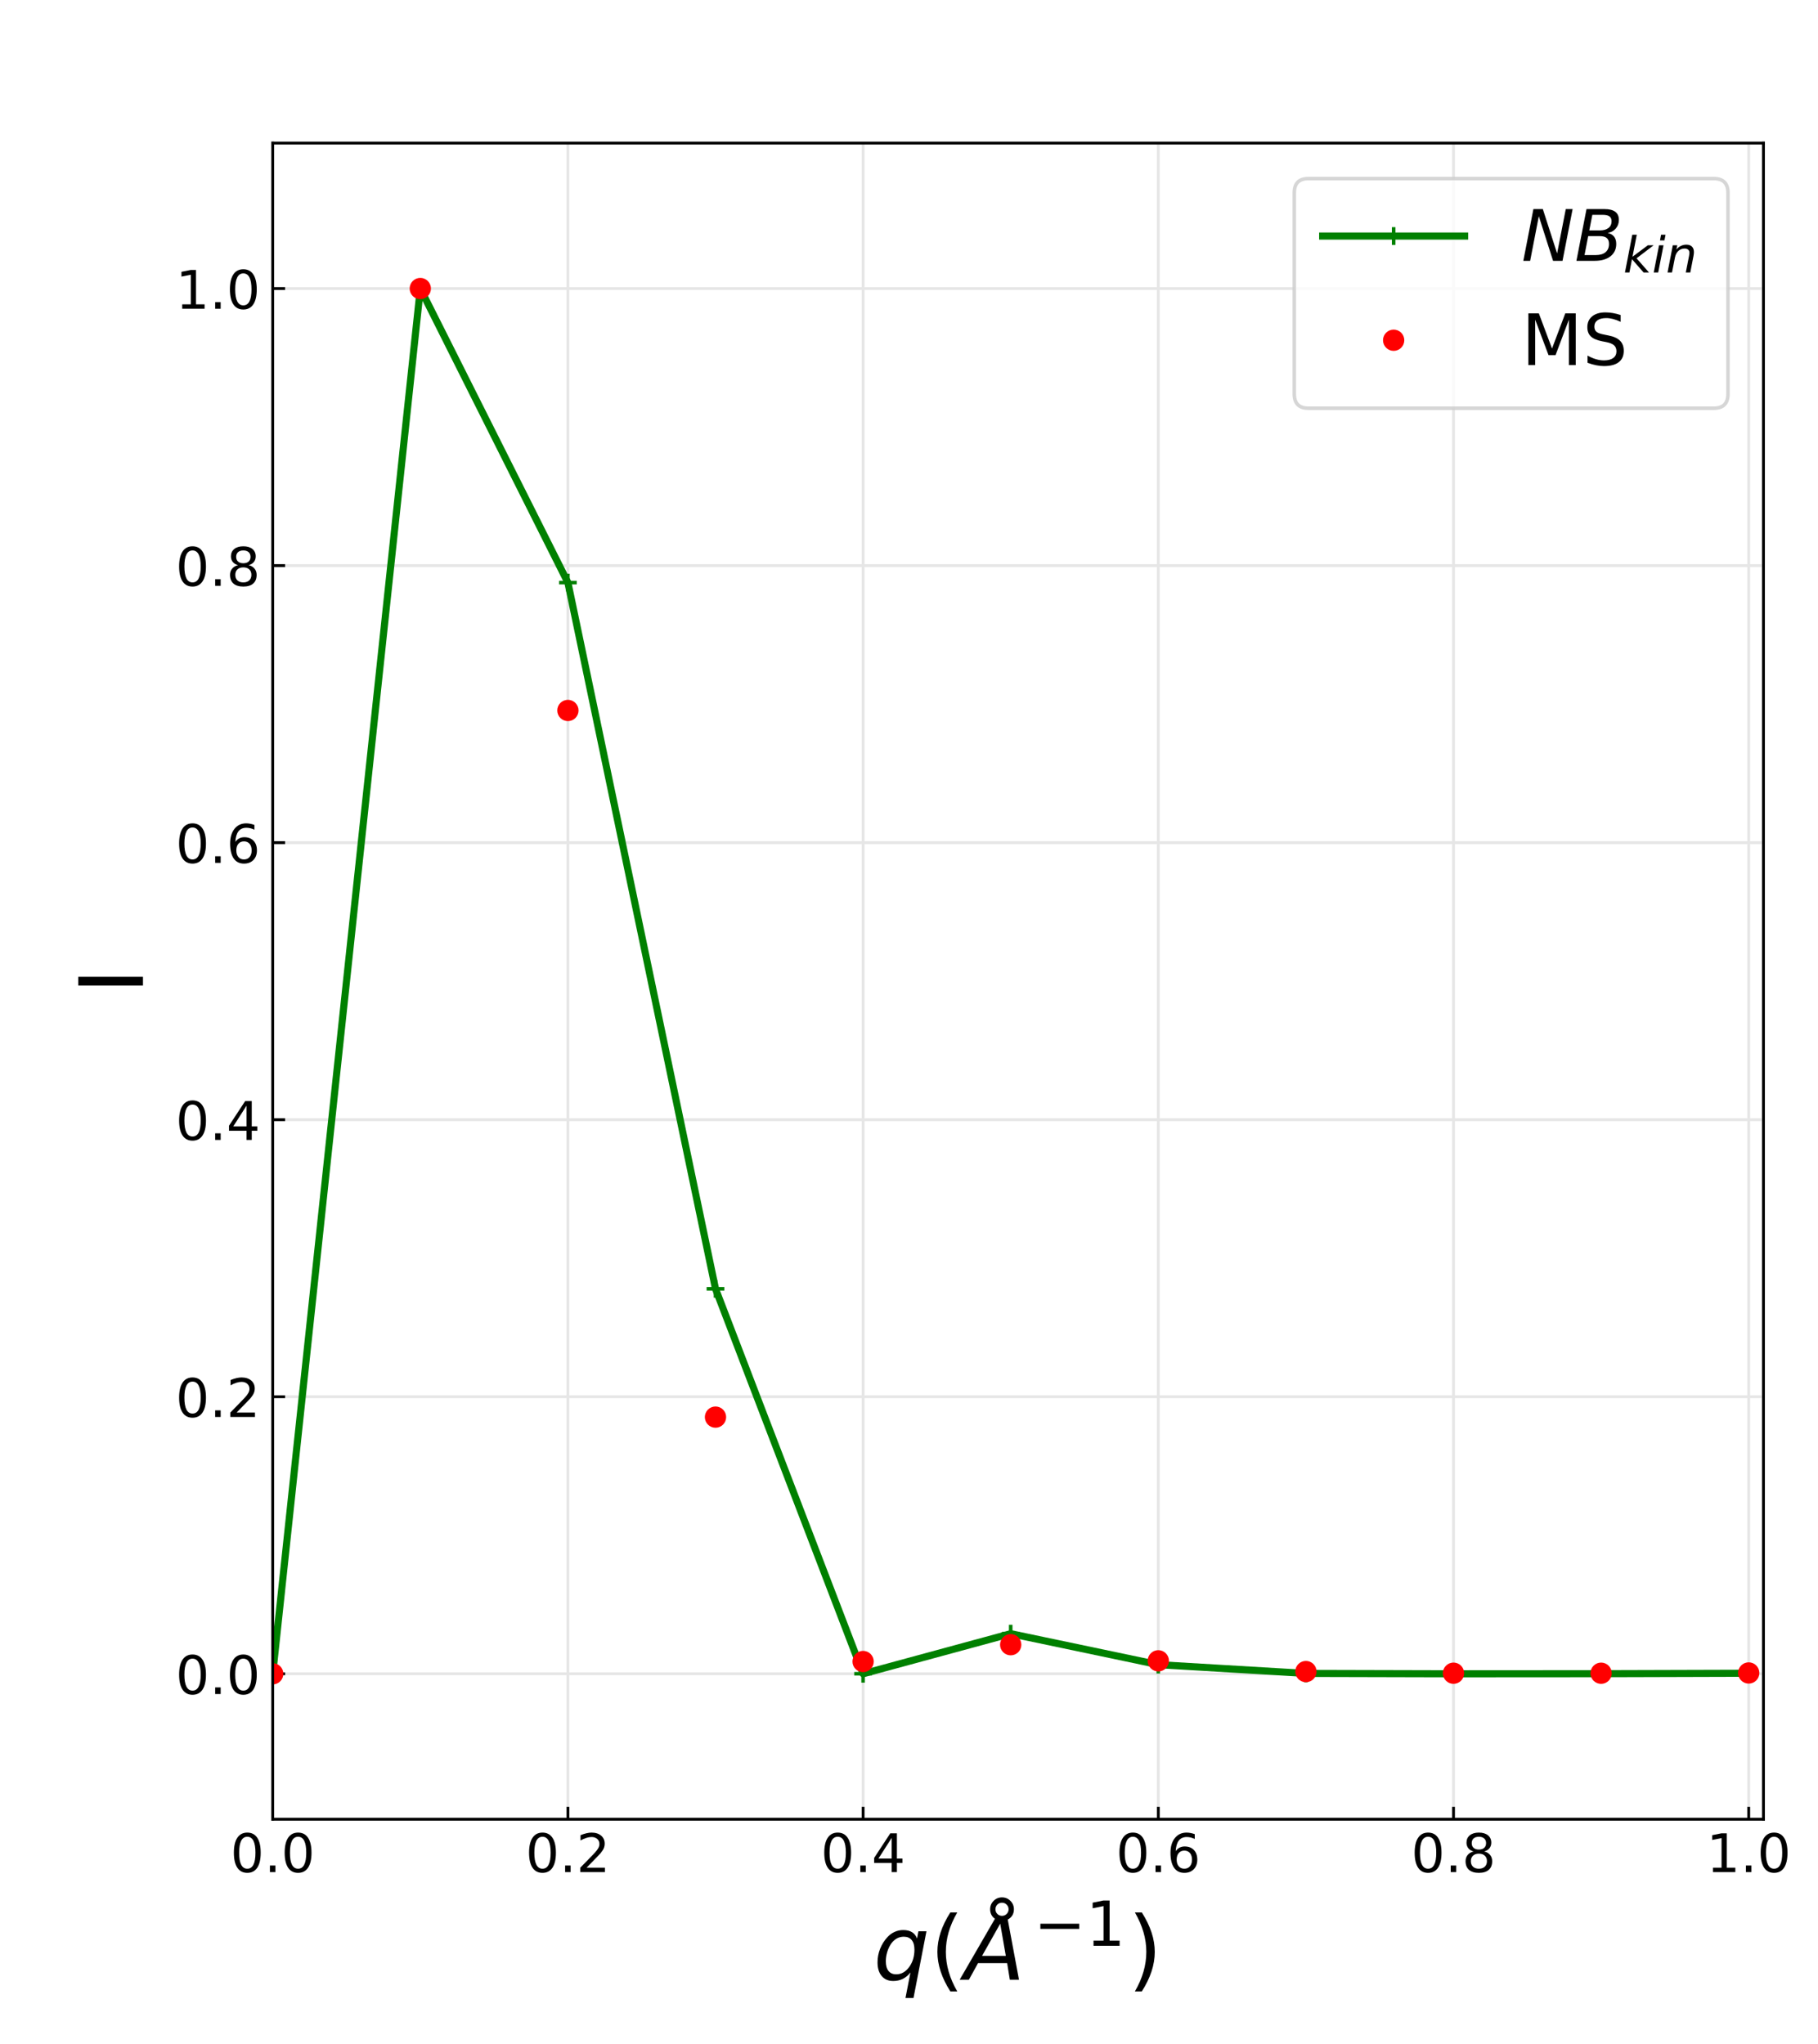 <?xml version="1.0" encoding="utf-8" standalone="no"?>
<!DOCTYPE svg PUBLIC "-//W3C//DTD SVG 1.1//EN"
  "http://www.w3.org/Graphics/SVG/1.1/DTD/svg11.dtd">
<!-- Created with matplotlib (https://matplotlib.org/) -->
<svg height="576pt" version="1.1" viewBox="0 0 512.25 576" width="512.25pt" xmlns="http://www.w3.org/2000/svg" xmlns:xlink="http://www.w3.org/1999/xlink">
 <defs>
  <style type="text/css">*{stroke-linecap:butt;stroke-linejoin:round;}</style>
 </defs>
 <g id="figure_1">
  <g id="patch_1">
   <path d="M 0 576 
L 512.25 576 
L 512.25 0 
L 0 0 
z
" style="fill:#ffffff;"/>
  </g>
  <g id="axes_1">
   <g id="patch_2">
    <path d="M 76.838 512.64 
L 496.882 512.64 
L 496.882 40.32 
L 76.838 40.32 
z
" style="fill:#ffffff;"/>
   </g>
   <g id="matplotlib.axis_1">
    <g id="xtick_1">
     <g id="line2d_1">
      <path clip-path="url(#p78e57e3c9f)" d="M 76.838 512.64 
L 76.838 40.32 
" style="fill:none;stroke:#e6e6e6;stroke-linecap:square;stroke-width:0.8;"/>
     </g>
     <g id="line2d_2">
      <defs>
       <path d="M 0 0 
L 0 -3.5 
" id="m9af22f9086" style="stroke:#000000;stroke-width:0.8;"/>
      </defs>
      <g>
       <use style="stroke:#000000;stroke-width:0.8;" x="76.838" xlink:href="#m9af22f9086" y="512.64"/>
      </g>
     </g>
     <g id="text_1">
      <!-- 0.0 -->
      <g transform="translate(64.91 527.538)scale(0.15 -0.15)">
       <defs>
        <path d="M 31.781 66.406 
Q 24.172 66.406 20.328 58.906 
Q 16.5 51.422 16.5 36.375 
Q 16.5 21.391 20.328 13.891 
Q 24.172 6.391 31.781 6.391 
Q 39.453 6.391 43.281 13.891 
Q 47.125 21.391 47.125 36.375 
Q 47.125 51.422 43.281 58.906 
Q 39.453 66.406 31.781 66.406 
z
M 31.781 74.219 
Q 44.047 74.219 50.516 64.516 
Q 56.984 54.828 56.984 36.375 
Q 56.984 17.969 50.516 8.266 
Q 44.047 -1.422 31.781 -1.422 
Q 19.531 -1.422 13.062 8.266 
Q 6.594 17.969 6.594 36.375 
Q 6.594 54.828 13.062 64.516 
Q 19.531 74.219 31.781 74.219 
z
" id="DejaVuSans-48"/>
        <path d="M 10.688 12.406 
L 21 12.406 
L 21 0 
L 10.688 0 
z
" id="DejaVuSans-46"/>
       </defs>
       <use xlink:href="#DejaVuSans-48"/>
       <use x="63.623" xlink:href="#DejaVuSans-46"/>
       <use x="95.41" xlink:href="#DejaVuSans-48"/>
      </g>
     </g>
    </g>
    <g id="xtick_2">
     <g id="line2d_3">
      <path clip-path="url(#p78e57e3c9f)" d="M 160.015 512.64 
L 160.015 40.32 
" style="fill:none;stroke:#e6e6e6;stroke-linecap:square;stroke-width:0.8;"/>
     </g>
     <g id="line2d_4">
      <g>
       <use style="stroke:#000000;stroke-width:0.8;" x="160.015" xlink:href="#m9af22f9086" y="512.64"/>
      </g>
     </g>
     <g id="text_2">
      <!-- 0.2 -->
      <g transform="translate(148.087 527.538)scale(0.15 -0.15)">
       <defs>
        <path d="M 19.188 8.297 
L 53.609 8.297 
L 53.609 0 
L 7.328 0 
L 7.328 8.297 
Q 12.938 14.109 22.625 23.891 
Q 32.328 33.688 34.812 36.531 
Q 39.547 41.844 41.422 45.531 
Q 43.312 49.219 43.312 52.781 
Q 43.312 58.594 39.234 62.25 
Q 35.156 65.922 28.609 65.922 
Q 23.969 65.922 18.812 64.312 
Q 13.672 62.703 7.812 59.422 
L 7.812 69.391 
Q 13.766 71.781 18.938 73 
Q 24.125 74.219 28.422 74.219 
Q 39.75 74.219 46.484 68.547 
Q 53.219 62.891 53.219 53.422 
Q 53.219 48.922 51.531 44.891 
Q 49.859 40.875 45.406 35.406 
Q 44.188 33.984 37.641 27.219 
Q 31.109 20.453 19.188 8.297 
z
" id="DejaVuSans-50"/>
       </defs>
       <use xlink:href="#DejaVuSans-48"/>
       <use x="63.623" xlink:href="#DejaVuSans-46"/>
       <use x="95.41" xlink:href="#DejaVuSans-50"/>
      </g>
     </g>
    </g>
    <g id="xtick_3">
     <g id="line2d_5">
      <path clip-path="url(#p78e57e3c9f)" d="M 243.192 512.64 
L 243.192 40.32 
" style="fill:none;stroke:#e6e6e6;stroke-linecap:square;stroke-width:0.8;"/>
     </g>
     <g id="line2d_6">
      <g>
       <use style="stroke:#000000;stroke-width:0.8;" x="243.192" xlink:href="#m9af22f9086" y="512.64"/>
      </g>
     </g>
     <g id="text_3">
      <!-- 0.4 -->
      <g transform="translate(231.265 527.538)scale(0.15 -0.15)">
       <defs>
        <path d="M 37.797 64.312 
L 12.891 25.391 
L 37.797 25.391 
z
M 35.203 72.906 
L 47.609 72.906 
L 47.609 25.391 
L 58.016 25.391 
L 58.016 17.188 
L 47.609 17.188 
L 47.609 0 
L 37.797 0 
L 37.797 17.188 
L 4.891 17.188 
L 4.891 26.703 
z
" id="DejaVuSans-52"/>
       </defs>
       <use xlink:href="#DejaVuSans-48"/>
       <use x="63.623" xlink:href="#DejaVuSans-46"/>
       <use x="95.41" xlink:href="#DejaVuSans-52"/>
      </g>
     </g>
    </g>
    <g id="xtick_4">
     <g id="line2d_7">
      <path clip-path="url(#p78e57e3c9f)" d="M 326.369 512.64 
L 326.369 40.32 
" style="fill:none;stroke:#e6e6e6;stroke-linecap:square;stroke-width:0.8;"/>
     </g>
     <g id="line2d_8">
      <g>
       <use style="stroke:#000000;stroke-width:0.8;" x="326.369" xlink:href="#m9af22f9086" y="512.64"/>
      </g>
     </g>
     <g id="text_4">
      <!-- 0.6 -->
      <g transform="translate(314.442 527.538)scale(0.15 -0.15)">
       <defs>
        <path d="M 33.016 40.375 
Q 26.375 40.375 22.484 35.828 
Q 18.609 31.297 18.609 23.391 
Q 18.609 15.531 22.484 10.953 
Q 26.375 6.391 33.016 6.391 
Q 39.656 6.391 43.531 10.953 
Q 47.406 15.531 47.406 23.391 
Q 47.406 31.297 43.531 35.828 
Q 39.656 40.375 33.016 40.375 
z
M 52.594 71.297 
L 52.594 62.312 
Q 48.875 64.062 45.094 64.984 
Q 41.312 65.922 37.594 65.922 
Q 27.828 65.922 22.672 59.328 
Q 17.531 52.734 16.797 39.406 
Q 19.672 43.656 24.016 45.922 
Q 28.375 48.188 33.594 48.188 
Q 44.578 48.188 50.953 41.516 
Q 57.328 34.859 57.328 23.391 
Q 57.328 12.156 50.688 5.359 
Q 44.047 -1.422 33.016 -1.422 
Q 20.359 -1.422 13.672 8.266 
Q 6.984 17.969 6.984 36.375 
Q 6.984 53.656 15.188 63.938 
Q 23.391 74.219 37.203 74.219 
Q 40.922 74.219 44.703 73.484 
Q 48.484 72.75 52.594 71.297 
z
" id="DejaVuSans-54"/>
       </defs>
       <use xlink:href="#DejaVuSans-48"/>
       <use x="63.623" xlink:href="#DejaVuSans-46"/>
       <use x="95.41" xlink:href="#DejaVuSans-54"/>
      </g>
     </g>
    </g>
    <g id="xtick_5">
     <g id="line2d_9">
      <path clip-path="url(#p78e57e3c9f)" d="M 409.546 512.64 
L 409.546 40.32 
" style="fill:none;stroke:#e6e6e6;stroke-linecap:square;stroke-width:0.8;"/>
     </g>
     <g id="line2d_10">
      <g>
       <use style="stroke:#000000;stroke-width:0.8;" x="409.546" xlink:href="#m9af22f9086" y="512.64"/>
      </g>
     </g>
     <g id="text_5">
      <!-- 0.8 -->
      <g transform="translate(397.619 527.538)scale(0.15 -0.15)">
       <defs>
        <path d="M 31.781 34.625 
Q 24.75 34.625 20.719 30.859 
Q 16.703 27.094 16.703 20.516 
Q 16.703 13.922 20.719 10.156 
Q 24.75 6.391 31.781 6.391 
Q 38.812 6.391 42.859 10.172 
Q 46.922 13.969 46.922 20.516 
Q 46.922 27.094 42.891 30.859 
Q 38.875 34.625 31.781 34.625 
z
M 21.922 38.812 
Q 15.578 40.375 12.031 44.719 
Q 8.5 49.078 8.5 55.328 
Q 8.5 64.062 14.719 69.141 
Q 20.953 74.219 31.781 74.219 
Q 42.672 74.219 48.875 69.141 
Q 55.078 64.062 55.078 55.328 
Q 55.078 49.078 51.531 44.719 
Q 48 40.375 41.703 38.812 
Q 48.828 37.156 52.797 32.312 
Q 56.781 27.484 56.781 20.516 
Q 56.781 9.906 50.312 4.234 
Q 43.844 -1.422 31.781 -1.422 
Q 19.734 -1.422 13.25 4.234 
Q 6.781 9.906 6.781 20.516 
Q 6.781 27.484 10.781 32.312 
Q 14.797 37.156 21.922 38.812 
z
M 18.312 54.391 
Q 18.312 48.734 21.844 45.562 
Q 25.391 42.391 31.781 42.391 
Q 38.141 42.391 41.719 45.562 
Q 45.312 48.734 45.312 54.391 
Q 45.312 60.062 41.719 63.234 
Q 38.141 66.406 31.781 66.406 
Q 25.391 66.406 21.844 63.234 
Q 18.312 60.062 18.312 54.391 
z
" id="DejaVuSans-56"/>
       </defs>
       <use xlink:href="#DejaVuSans-48"/>
       <use x="63.623" xlink:href="#DejaVuSans-46"/>
       <use x="95.41" xlink:href="#DejaVuSans-56"/>
      </g>
     </g>
    </g>
    <g id="xtick_6">
     <g id="line2d_11">
      <path clip-path="url(#p78e57e3c9f)" d="M 492.724 512.64 
L 492.724 40.32 
" style="fill:none;stroke:#e6e6e6;stroke-linecap:square;stroke-width:0.8;"/>
     </g>
     <g id="line2d_12">
      <g>
       <use style="stroke:#000000;stroke-width:0.8;" x="492.724" xlink:href="#m9af22f9086" y="512.64"/>
      </g>
     </g>
     <g id="text_6">
      <!-- 1.0 -->
      <g transform="translate(480.796 527.538)scale(0.15 -0.15)">
       <defs>
        <path d="M 12.406 8.297 
L 28.516 8.297 
L 28.516 63.922 
L 10.984 60.406 
L 10.984 69.391 
L 28.422 72.906 
L 38.281 72.906 
L 38.281 8.297 
L 54.391 8.297 
L 54.391 0 
L 12.406 0 
z
" id="DejaVuSans-49"/>
       </defs>
       <use xlink:href="#DejaVuSans-49"/>
       <use x="63.623" xlink:href="#DejaVuSans-46"/>
       <use x="95.41" xlink:href="#DejaVuSans-48"/>
      </g>
     </g>
    </g>
    <g id="text_7">
     <!-- $q(\AA^{-1})$ -->
     <g transform="translate(246.11 557.907)scale(0.25 -0.25)">
      <defs>
       <path d="M 41.703 8.203 
Q 38.094 3.469 33.172 1.016 
Q 28.266 -1.422 22.312 -1.422 
Q 14.016 -1.422 9.297 4.172 
Q 4.594 9.766 4.594 19.578 
Q 4.594 27.484 7.5 34.859 
Q 10.406 42.234 15.828 48.094 
Q 19.344 51.906 23.906 53.953 
Q 28.469 56 33.5 56 
Q 39.547 56 43.453 53.609 
Q 47.359 51.219 49.125 46.391 
L 50.688 54.594 
L 59.719 54.594 
L 45.125 -20.609 
L 36.078 -20.609 
z
M 13.922 20.906 
Q 13.922 13.672 16.938 9.891 
Q 19.969 6.109 25.688 6.109 
Q 34.188 6.109 40.188 14.234 
Q 46.188 22.359 46.188 33.984 
Q 46.188 41.016 43.078 44.75 
Q 39.984 48.484 34.188 48.484 
Q 29.938 48.484 26.312 46.5 
Q 22.703 44.531 20.016 40.719 
Q 17.188 36.719 15.547 31.344 
Q 13.922 25.984 13.922 20.906 
z
" id="DejaVuSans-Oblique-113"/>
       <path d="M 31 75.875 
Q 24.469 64.656 21.281 53.656 
Q 18.109 42.672 18.109 31.391 
Q 18.109 20.125 21.312 9.062 
Q 24.516 -2 31 -13.188 
L 23.188 -13.188 
Q 15.875 -1.703 12.234 9.375 
Q 8.594 20.453 8.594 31.391 
Q 8.594 42.281 12.203 53.312 
Q 15.828 64.359 23.188 75.875 
z
" id="DejaVuSans-40"/>
       <path d="M 49.812 79.391 
Q 49.812 82.469 47.625 84.641 
Q 45.453 86.812 42.391 86.812 
Q 39.266 86.812 37.141 84.688 
Q 35.016 82.562 35.016 79.391 
Q 35.016 76.312 37.141 74.156 
Q 39.266 72.016 42.391 72.016 
Q 45.453 72.016 47.625 74.156 
Q 49.812 76.312 49.812 79.391 
z
M 34.422 68.703 
Q 31.781 70.516 30.391 73.266 
Q 29 76.031 29 79.391 
Q 29 84.969 32.906 88.891 
Q 36.812 92.828 42.391 92.828 
Q 47.953 92.828 51.875 88.891 
Q 55.812 84.969 55.812 79.391 
Q 55.812 75.531 54.031 72.547 
Q 52.25 69.578 48.875 67.828 
L 61.531 0 
L 51.219 0 
L 48.188 18.703 
L 15.375 18.703 
L 5.078 0 
L -5.328 0 
z
M 40.375 63.188 
L 19.922 26.906 
L 46.688 26.906 
z
" id="DejaVuSans-Oblique-197"/>
       <path d="M 10.594 35.5 
L 73.188 35.5 
L 73.188 27.203 
L 10.594 27.203 
z
" id="DejaVuSans-8722"/>
       <path d="M 8.016 75.875 
L 15.828 75.875 
Q 23.141 64.359 26.781 53.312 
Q 30.422 42.281 30.422 31.391 
Q 30.422 20.453 26.781 9.375 
Q 23.141 -1.703 15.828 -13.188 
L 8.016 -13.188 
Q 14.5 -2 17.703 9.062 
Q 20.906 20.125 20.906 31.391 
Q 20.906 42.672 17.703 53.656 
Q 14.5 64.656 8.016 75.875 
z
" id="DejaVuSans-41"/>
      </defs>
      <use transform="translate(0 0.172)" xlink:href="#DejaVuSans-Oblique-113"/>
      <use transform="translate(63.477 0.172)" xlink:href="#DejaVuSans-40"/>
      <use transform="translate(102.49 0.172)" xlink:href="#DejaVuSans-Oblique-197"/>
      <use transform="translate(180.704 38.453)scale(0.7)" xlink:href="#DejaVuSans-8722"/>
      <use transform="translate(239.357 38.453)scale(0.7)" xlink:href="#DejaVuSans-49"/>
      <use transform="translate(286.627 0.172)" xlink:href="#DejaVuSans-41"/>
     </g>
    </g>
   </g>
   <g id="matplotlib.axis_2">
    <g id="ytick_1">
     <g id="line2d_13">
      <path clip-path="url(#p78e57e3c9f)" d="M 76.838 471.654 
L 496.882 471.654 
" style="fill:none;stroke:#e6e6e6;stroke-linecap:square;stroke-width:0.8;"/>
     </g>
     <g id="line2d_14">
      <defs>
       <path d="M 0 0 
L 3.5 0 
" id="m105430887b" style="stroke:#000000;stroke-width:0.8;"/>
      </defs>
      <g>
       <use style="stroke:#000000;stroke-width:0.8;" x="76.838" xlink:href="#m105430887b" y="471.654"/>
      </g>
     </g>
     <g id="text_8">
      <!-- 0.0 -->
      <g transform="translate(49.483 477.352)scale(0.15 -0.15)">
       <use xlink:href="#DejaVuSans-48"/>
       <use x="63.623" xlink:href="#DejaVuSans-46"/>
       <use x="95.41" xlink:href="#DejaVuSans-48"/>
      </g>
     </g>
    </g>
    <g id="ytick_2">
     <g id="line2d_15">
      <path clip-path="url(#p78e57e3c9f)" d="M 76.838 393.584 
L 496.882 393.584 
" style="fill:none;stroke:#e6e6e6;stroke-linecap:square;stroke-width:0.8;"/>
     </g>
     <g id="line2d_16">
      <g>
       <use style="stroke:#000000;stroke-width:0.8;" x="76.838" xlink:href="#m105430887b" y="393.584"/>
      </g>
     </g>
     <g id="text_9">
      <!-- 0.2 -->
      <g transform="translate(49.483 399.283)scale(0.15 -0.15)">
       <use xlink:href="#DejaVuSans-48"/>
       <use x="63.623" xlink:href="#DejaVuSans-46"/>
       <use x="95.41" xlink:href="#DejaVuSans-50"/>
      </g>
     </g>
    </g>
    <g id="ytick_3">
     <g id="line2d_17">
      <path clip-path="url(#p78e57e3c9f)" d="M 76.838 315.515 
L 496.882 315.515 
" style="fill:none;stroke:#e6e6e6;stroke-linecap:square;stroke-width:0.8;"/>
     </g>
     <g id="line2d_18">
      <g>
       <use style="stroke:#000000;stroke-width:0.8;" x="76.838" xlink:href="#m105430887b" y="315.515"/>
      </g>
     </g>
     <g id="text_10">
      <!-- 0.4 -->
      <g transform="translate(49.483 321.214)scale(0.15 -0.15)">
       <use xlink:href="#DejaVuSans-48"/>
       <use x="63.623" xlink:href="#DejaVuSans-46"/>
       <use x="95.41" xlink:href="#DejaVuSans-52"/>
      </g>
     </g>
    </g>
    <g id="ytick_4">
     <g id="line2d_19">
      <path clip-path="url(#p78e57e3c9f)" d="M 76.838 237.445 
L 496.882 237.445 
" style="fill:none;stroke:#e6e6e6;stroke-linecap:square;stroke-width:0.8;"/>
     </g>
     <g id="line2d_20">
      <g>
       <use style="stroke:#000000;stroke-width:0.8;" x="76.838" xlink:href="#m105430887b" y="237.445"/>
      </g>
     </g>
     <g id="text_11">
      <!-- 0.6 -->
      <g transform="translate(49.483 243.144)scale(0.15 -0.15)">
       <use xlink:href="#DejaVuSans-48"/>
       <use x="63.623" xlink:href="#DejaVuSans-46"/>
       <use x="95.41" xlink:href="#DejaVuSans-54"/>
      </g>
     </g>
    </g>
    <g id="ytick_5">
     <g id="line2d_21">
      <path clip-path="url(#p78e57e3c9f)" d="M 76.838 159.376 
L 496.882 159.376 
" style="fill:none;stroke:#e6e6e6;stroke-linecap:square;stroke-width:0.8;"/>
     </g>
     <g id="line2d_22">
      <g>
       <use style="stroke:#000000;stroke-width:0.8;" x="76.838" xlink:href="#m105430887b" y="159.376"/>
      </g>
     </g>
     <g id="text_12">
      <!-- 0.8 -->
      <g transform="translate(49.483 165.075)scale(0.15 -0.15)">
       <use xlink:href="#DejaVuSans-48"/>
       <use x="63.623" xlink:href="#DejaVuSans-46"/>
       <use x="95.41" xlink:href="#DejaVuSans-56"/>
      </g>
     </g>
    </g>
    <g id="ytick_6">
     <g id="line2d_23">
      <path clip-path="url(#p78e57e3c9f)" d="M 76.838 81.306 
L 496.882 81.306 
" style="fill:none;stroke:#e6e6e6;stroke-linecap:square;stroke-width:0.8;"/>
     </g>
     <g id="line2d_24">
      <g>
       <use style="stroke:#000000;stroke-width:0.8;" x="76.838" xlink:href="#m105430887b" y="81.306"/>
      </g>
     </g>
     <g id="text_13">
      <!-- 1.0 -->
      <g transform="translate(49.483 87.005)scale(0.15 -0.15)">
       <use xlink:href="#DejaVuSans-49"/>
       <use x="63.623" xlink:href="#DejaVuSans-46"/>
       <use x="95.41" xlink:href="#DejaVuSans-48"/>
      </g>
     </g>
    </g>
    <g id="text_14">
     <!-- I -->
     <g transform="translate(40.284 280.168)rotate(-90)scale(0.25 -0.25)">
      <defs>
       <path d="M 9.812 72.906 
L 19.672 72.906 
L 19.672 0 
L 9.812 0 
z
" id="DejaVuSans-73"/>
      </defs>
      <use xlink:href="#DejaVuSans-73"/>
     </g>
    </g>
   </g>
   <g id="line2d_25">
    <path clip-path="url(#p78e57e3c9f)" d="M 76.838 471.654 
L 118.426 81.306 
L 160.015 164.166 
L 201.603 363.164 
L 243.192 471.65 
L 284.781 460.348 
L 326.369 469.083 
L 367.958 471.544 
L 409.546 471.651 
L 451.135 471.624 
L 492.724 471.501 
" style="fill:none;stroke:#008000;stroke-linecap:square;stroke-width:2;"/>
    <defs>
     <path d="M -2.5 0 
L 2.5 0 
M 0 2.5 
L 0 -2.5 
" id="mcccb431178" style="stroke:#008000;"/>
    </defs>
    <g clip-path="url(#p78e57e3c9f)">
     <use style="fill:#008000;stroke:#008000;" x="76.838" xlink:href="#mcccb431178" y="471.654"/>
     <use style="fill:#008000;stroke:#008000;" x="118.426" xlink:href="#mcccb431178" y="81.306"/>
     <use style="fill:#008000;stroke:#008000;" x="160.015" xlink:href="#mcccb431178" y="164.166"/>
     <use style="fill:#008000;stroke:#008000;" x="201.603" xlink:href="#mcccb431178" y="363.164"/>
     <use style="fill:#008000;stroke:#008000;" x="243.192" xlink:href="#mcccb431178" y="471.65"/>
     <use style="fill:#008000;stroke:#008000;" x="284.781" xlink:href="#mcccb431178" y="460.348"/>
     <use style="fill:#008000;stroke:#008000;" x="326.369" xlink:href="#mcccb431178" y="469.083"/>
     <use style="fill:#008000;stroke:#008000;" x="367.958" xlink:href="#mcccb431178" y="471.544"/>
     <use style="fill:#008000;stroke:#008000;" x="409.546" xlink:href="#mcccb431178" y="471.651"/>
     <use style="fill:#008000;stroke:#008000;" x="451.135" xlink:href="#mcccb431178" y="471.624"/>
     <use style="fill:#008000;stroke:#008000;" x="492.724" xlink:href="#mcccb431178" y="471.501"/>
    </g>
   </g>
   <g id="line2d_26">
    <defs>
     <path d="M 0 2.5 
C 0.663 2.5 1.299 2.237 1.768 1.768 
C 2.237 1.299 2.5 0.663 2.5 0 
C 2.5 -0.663 2.237 -1.299 1.768 -1.768 
C 1.299 -2.237 0.663 -2.5 0 -2.5 
C -0.663 -2.5 -1.299 -2.237 -1.768 -1.768 
C -2.237 -1.299 -2.5 -0.663 -2.5 0 
C -2.5 0.663 -2.237 1.299 -1.768 1.768 
C -1.299 2.237 -0.663 2.5 0 2.5 
z
" id="mec02a36520" style="stroke:#ff0000;"/>
    </defs>
    <g clip-path="url(#p78e57e3c9f)">
     <use style="fill:#ff0000;stroke:#ff0000;" x="76.838" xlink:href="#mec02a36520" y="471.654"/>
     <use style="fill:#ff0000;stroke:#ff0000;" x="118.426" xlink:href="#mec02a36520" y="81.306"/>
     <use style="fill:#ff0000;stroke:#ff0000;" x="160.015" xlink:href="#mec02a36520" y="200.202"/>
     <use style="fill:#ff0000;stroke:#ff0000;" x="201.603" xlink:href="#mec02a36520" y="399.324"/>
     <use style="fill:#ff0000;stroke:#ff0000;" x="243.192" xlink:href="#mec02a36520" y="468.196"/>
     <use style="fill:#ff0000;stroke:#ff0000;" x="284.781" xlink:href="#mec02a36520" y="463.454"/>
     <use style="fill:#ff0000;stroke:#ff0000;" x="326.369" xlink:href="#mec02a36520" y="467.997"/>
     <use style="fill:#ff0000;stroke:#ff0000;" x="367.958" xlink:href="#mec02a36520" y="471.027"/>
     <use style="fill:#ff0000;stroke:#ff0000;" x="409.546" xlink:href="#mec02a36520" y="471.489"/>
     <use style="fill:#ff0000;stroke:#ff0000;" x="451.135" xlink:href="#mec02a36520" y="471.494"/>
     <use style="fill:#ff0000;stroke:#ff0000;" x="492.724" xlink:href="#mec02a36520" y="471.423"/>
     <use style="fill:#ff0000;stroke:#ff0000;" x="534.312" xlink:href="#mec02a36520" y="471.548"/>
     <use style="fill:#ff0000;stroke:#ff0000;" x="575.901" xlink:href="#mec02a36520" y="471.638"/>
     <use style="fill:#ff0000;stroke:#ff0000;" x="617.489" xlink:href="#mec02a36520" y="471.625"/>
     <use style="fill:#ff0000;stroke:#ff0000;" x="659.078" xlink:href="#mec02a36520" y="471.634"/>
     <use style="fill:#ff0000;stroke:#ff0000;" x="700.667" xlink:href="#mec02a36520" y="471.649"/>
     <use style="fill:#ff0000;stroke:#ff0000;" x="742.255" xlink:href="#mec02a36520" y="471.652"/>
     <use style="fill:#ff0000;stroke:#ff0000;" x="783.844" xlink:href="#mec02a36520" y="471.652"/>
     <use style="fill:#ff0000;stroke:#ff0000;" x="825.433" xlink:href="#mec02a36520" y="471.652"/>
     <use style="fill:#ff0000;stroke:#ff0000;" x="867.021" xlink:href="#mec02a36520" y="471.653"/>
     <use style="fill:#ff0000;stroke:#ff0000;" x="908.61" xlink:href="#mec02a36520" y="471.653"/>
     <use style="fill:#ff0000;stroke:#ff0000;" x="950.198" xlink:href="#mec02a36520" y="471.653"/>
     <use style="fill:#ff0000;stroke:#ff0000;" x="991.787" xlink:href="#mec02a36520" y="471.653"/>
     <use style="fill:#ff0000;stroke:#ff0000;" x="1033.376" xlink:href="#mec02a36520" y="471.654"/>
     <use style="fill:#ff0000;stroke:#ff0000;" x="1074.964" xlink:href="#mec02a36520" y="471.654"/>
     <use style="fill:#ff0000;stroke:#ff0000;" x="1116.553" xlink:href="#mec02a36520" y="471.654"/>
     <use style="fill:#ff0000;stroke:#ff0000;" x="1158.141" xlink:href="#mec02a36520" y="471.654"/>
     <use style="fill:#ff0000;stroke:#ff0000;" x="1199.73" xlink:href="#mec02a36520" y="471.654"/>
     <use style="fill:#ff0000;stroke:#ff0000;" x="1241.319" xlink:href="#mec02a36520" y="471.654"/>
     <use style="fill:#ff0000;stroke:#ff0000;" x="1282.907" xlink:href="#mec02a36520" y="471.654"/>
     <use style="fill:#ff0000;stroke:#ff0000;" x="1324.496" xlink:href="#mec02a36520" y="471.654"/>
     <use style="fill:#ff0000;stroke:#ff0000;" x="1366.085" xlink:href="#mec02a36520" y="471.654"/>
     <use style="fill:#ff0000;stroke:#ff0000;" x="1407.673" xlink:href="#mec02a36520" y="471.654"/>
     <use style="fill:#ff0000;stroke:#ff0000;" x="1449.262" xlink:href="#mec02a36520" y="471.654"/>
     <use style="fill:#ff0000;stroke:#ff0000;" x="1490.85" xlink:href="#mec02a36520" y="471.654"/>
     <use style="fill:#ff0000;stroke:#ff0000;" x="1532.439" xlink:href="#mec02a36520" y="471.654"/>
     <use style="fill:#ff0000;stroke:#ff0000;" x="1574.028" xlink:href="#mec02a36520" y="471.654"/>
     <use style="fill:#ff0000;stroke:#ff0000;" x="1615.616" xlink:href="#mec02a36520" y="471.654"/>
     <use style="fill:#ff0000;stroke:#ff0000;" x="1657.205" xlink:href="#mec02a36520" y="471.654"/>
     <use style="fill:#ff0000;stroke:#ff0000;" x="1698.793" xlink:href="#mec02a36520" y="471.654"/>
     <use style="fill:#ff0000;stroke:#ff0000;" x="1740.382" xlink:href="#mec02a36520" y="471.654"/>
     <use style="fill:#ff0000;stroke:#ff0000;" x="1781.971" xlink:href="#mec02a36520" y="471.654"/>
     <use style="fill:#ff0000;stroke:#ff0000;" x="1823.559" xlink:href="#mec02a36520" y="471.654"/>
     <use style="fill:#ff0000;stroke:#ff0000;" x="1865.148" xlink:href="#mec02a36520" y="471.654"/>
     <use style="fill:#ff0000;stroke:#ff0000;" x="1906.737" xlink:href="#mec02a36520" y="471.654"/>
     <use style="fill:#ff0000;stroke:#ff0000;" x="1948.325" xlink:href="#mec02a36520" y="471.654"/>
     <use style="fill:#ff0000;stroke:#ff0000;" x="1989.914" xlink:href="#mec02a36520" y="471.654"/>
     <use style="fill:#ff0000;stroke:#ff0000;" x="2031.502" xlink:href="#mec02a36520" y="471.654"/>
     <use style="fill:#ff0000;stroke:#ff0000;" x="2073.091" xlink:href="#mec02a36520" y="471.654"/>
     <use style="fill:#ff0000;stroke:#ff0000;" x="2114.68" xlink:href="#mec02a36520" y="471.654"/>
     <use style="fill:#ff0000;stroke:#ff0000;" x="2156.268" xlink:href="#mec02a36520" y="471.654"/>
     <use style="fill:#ff0000;stroke:#ff0000;" x="2197.857" xlink:href="#mec02a36520" y="471.654"/>
     <use style="fill:#ff0000;stroke:#ff0000;" x="2239.445" xlink:href="#mec02a36520" y="471.654"/>
     <use style="fill:#ff0000;stroke:#ff0000;" x="2281.034" xlink:href="#mec02a36520" y="471.654"/>
     <use style="fill:#ff0000;stroke:#ff0000;" x="2322.623" xlink:href="#mec02a36520" y="471.654"/>
     <use style="fill:#ff0000;stroke:#ff0000;" x="2364.211" xlink:href="#mec02a36520" y="471.654"/>
     <use style="fill:#ff0000;stroke:#ff0000;" x="2405.8" xlink:href="#mec02a36520" y="471.654"/>
     <use style="fill:#ff0000;stroke:#ff0000;" x="2447.388" xlink:href="#mec02a36520" y="471.654"/>
     <use style="fill:#ff0000;stroke:#ff0000;" x="2488.977" xlink:href="#mec02a36520" y="471.654"/>
     <use style="fill:#ff0000;stroke:#ff0000;" x="2530.566" xlink:href="#mec02a36520" y="471.654"/>
     <use style="fill:#ff0000;stroke:#ff0000;" x="2572.154" xlink:href="#mec02a36520" y="471.654"/>
     <use style="fill:#ff0000;stroke:#ff0000;" x="2613.743" xlink:href="#mec02a36520" y="471.654"/>
     <use style="fill:#ff0000;stroke:#ff0000;" x="2655.332" xlink:href="#mec02a36520" y="471.654"/>
     <use style="fill:#ff0000;stroke:#ff0000;" x="2696.92" xlink:href="#mec02a36520" y="471.654"/>
     <use style="fill:#ff0000;stroke:#ff0000;" x="-1" xlink:href="#mec02a36520" y="471.654"/>
     <use style="fill:#ff0000;stroke:#ff0000;" x="-1" xlink:href="#mec02a36520" y="184.937"/>
     <use style="fill:#ff0000;stroke:#ff0000;" x="35.249" xlink:href="#mec02a36520" y="81.306"/>
    </g>
   </g>
   <g id="patch_3">
    <path d="M 76.838 512.64 
L 76.838 40.32 
" style="fill:none;stroke:#000000;stroke-linecap:square;stroke-linejoin:miter;stroke-width:0.8;"/>
   </g>
   <g id="patch_4">
    <path d="M 496.882 512.64 
L 496.882 40.32 
" style="fill:none;stroke:#000000;stroke-linecap:square;stroke-linejoin:miter;stroke-width:0.8;"/>
   </g>
   <g id="patch_5">
    <path d="M 76.838 512.64 
L 496.882 512.64 
" style="fill:none;stroke:#000000;stroke-linecap:square;stroke-linejoin:miter;stroke-width:0.8;"/>
   </g>
   <g id="patch_6">
    <path d="M 76.838 40.32 
L 496.882 40.32 
" style="fill:none;stroke:#000000;stroke-linecap:square;stroke-linejoin:miter;stroke-width:0.8;"/>
   </g>
   <g id="legend_1">
    <g id="patch_7">
     <path d="M 368.683 115.032 
L 482.882 115.032 
Q 486.882 115.032 486.882 111.032 
L 486.882 54.32 
Q 486.882 50.32 482.882 50.32 
L 368.683 50.32 
Q 364.683 50.32 364.683 54.32 
L 364.683 111.032 
Q 364.683 115.032 368.683 115.032 
z
" style="fill:#ffffff;opacity:0.8;stroke:#cccccc;stroke-linejoin:miter;"/>
    </g>
    <g id="line2d_27">
     <path d="M 372.683 66.517 
L 412.683 66.517 
" style="fill:none;stroke:#008000;stroke-linecap:square;stroke-width:2;"/>
    </g>
    <g id="line2d_28">
     <g>
      <use style="fill:#008000;stroke:#008000;" x="392.683" xlink:href="#mcccb431178" y="66.517"/>
     </g>
    </g>
    <g id="text_15">
     <!-- $NB_{kin}$ -->
     <g transform="translate(428.683 73.517)scale(0.2 -0.2)">
      <defs>
       <path d="M 16.891 72.906 
L 30.172 72.906 
L 50.297 10.406 
L 62.5 72.906 
L 72.125 72.906 
L 57.906 0 
L 44.578 0 
L 24.516 62.891 
L 12.312 0 
L 2.688 0 
z
" id="DejaVuSans-Oblique-78"/>
       <path d="M 16.891 72.906 
L 42.094 72.906 
Q 52.344 72.906 57.422 69.094 
Q 62.5 65.281 62.5 57.625 
Q 62.5 50.594 58.125 45.484 
Q 53.766 40.375 46.688 39.312 
Q 52.734 37.938 55.766 34.078 
Q 58.797 30.219 58.797 23.781 
Q 58.797 12.797 50.656 6.391 
Q 42.531 0 28.422 0 
L 2.688 0 
z
M 19.281 34.812 
L 14.109 8.109 
L 29.984 8.109 
Q 38.922 8.109 43.75 12.203 
Q 48.578 16.312 48.578 23.781 
Q 48.578 29.547 45.375 32.172 
Q 42.188 34.812 35.109 34.812 
z
M 25.094 64.797 
L 20.797 42.828 
L 35.5 42.828 
Q 43.359 42.828 47.781 46.234 
Q 52.203 49.656 52.203 55.719 
Q 52.203 60.453 49.219 62.625 
Q 46.234 64.797 39.703 64.797 
z
" id="DejaVuSans-Oblique-66"/>
       <path d="M 18.312 75.984 
L 27.297 75.984 
L 18.703 31.688 
L 49.516 54.688 
L 61.188 54.688 
L 26.812 28.516 
L 51.906 0 
L 41.016 0 
L 17.672 26.703 
L 12.5 0 
L 3.516 0 
z
" id="DejaVuSans-Oblique-107"/>
       <path d="M 18.312 75.984 
L 27.297 75.984 
L 25.094 64.594 
L 16.109 64.594 
z
M 14.203 54.688 
L 23.188 54.688 
L 12.5 0 
L 3.516 0 
z
" id="DejaVuSans-Oblique-105"/>
       <path d="M 55.719 33.016 
L 49.312 0 
L 40.281 0 
L 46.688 32.672 
Q 47.125 34.969 47.359 36.719 
Q 47.609 38.484 47.609 39.5 
Q 47.609 43.609 45.016 45.891 
Q 42.438 48.188 37.797 48.188 
Q 30.562 48.188 25.344 43.375 
Q 20.125 38.578 18.5 30.328 
L 12.5 0 
L 3.516 0 
L 14.109 54.688 
L 23.094 54.688 
L 21.297 46.094 
Q 25.047 50.828 30.312 53.406 
Q 35.594 56 41.406 56 
Q 48.641 56 52.609 52.094 
Q 56.594 48.188 56.594 41.109 
Q 56.594 39.359 56.375 37.359 
Q 56.156 35.359 55.719 33.016 
z
" id="DejaVuSans-Oblique-110"/>
      </defs>
      <use transform="translate(0 0.094)" xlink:href="#DejaVuSans-Oblique-78"/>
      <use transform="translate(74.805 0.094)" xlink:href="#DejaVuSans-Oblique-66"/>
      <use transform="translate(143.408 -16.312)scale(0.7)" xlink:href="#DejaVuSans-Oblique-107"/>
      <use transform="translate(183.945 -16.312)scale(0.7)" xlink:href="#DejaVuSans-Oblique-105"/>
      <use transform="translate(203.394 -16.312)scale(0.7)" xlink:href="#DejaVuSans-Oblique-110"/>
     </g>
    </g>
    <g id="line2d_29"/>
    <g id="line2d_30">
     <g>
      <use style="fill:#ff0000;stroke:#ff0000;" x="392.683" xlink:href="#mec02a36520" y="95.873"/>
     </g>
    </g>
    <g id="text_16">
     <!-- MS -->
     <g transform="translate(428.683 102.873)scale(0.2 -0.2)">
      <defs>
       <path d="M 9.812 72.906 
L 24.516 72.906 
L 43.109 23.297 
L 61.812 72.906 
L 76.516 72.906 
L 76.516 0 
L 66.891 0 
L 66.891 64.016 
L 48.094 14.016 
L 38.188 14.016 
L 19.391 64.016 
L 19.391 0 
L 9.812 0 
z
" id="DejaVuSans-77"/>
       <path d="M 53.516 70.516 
L 53.516 60.891 
Q 47.906 63.578 42.922 64.891 
Q 37.938 66.219 33.297 66.219 
Q 25.25 66.219 20.875 63.094 
Q 16.5 59.969 16.5 54.203 
Q 16.5 49.359 19.406 46.891 
Q 22.312 44.438 30.422 42.922 
L 36.375 41.703 
Q 47.406 39.594 52.656 34.297 
Q 57.906 29 57.906 20.125 
Q 57.906 9.516 50.797 4.047 
Q 43.703 -1.422 29.984 -1.422 
Q 24.812 -1.422 18.969 -0.25 
Q 13.141 0.922 6.891 3.219 
L 6.891 13.375 
Q 12.891 10.016 18.656 8.297 
Q 24.422 6.594 29.984 6.594 
Q 38.422 6.594 43.016 9.906 
Q 47.609 13.234 47.609 19.391 
Q 47.609 24.75 44.312 27.781 
Q 41.016 30.812 33.5 32.328 
L 27.484 33.5 
Q 16.453 35.688 11.516 40.375 
Q 6.594 45.062 6.594 53.422 
Q 6.594 63.094 13.406 68.656 
Q 20.219 74.219 32.172 74.219 
Q 37.312 74.219 42.625 73.281 
Q 47.953 72.359 53.516 70.516 
z
" id="DejaVuSans-83"/>
      </defs>
      <use xlink:href="#DejaVuSans-77"/>
      <use x="86.279" xlink:href="#DejaVuSans-83"/>
     </g>
    </g>
   </g>
  </g>
 </g>
 <defs>
  <clipPath id="p78e57e3c9f">
   <rect height="472.32" width="420.045" x="76.838" y="40.32"/>
  </clipPath>
 </defs>
</svg>
